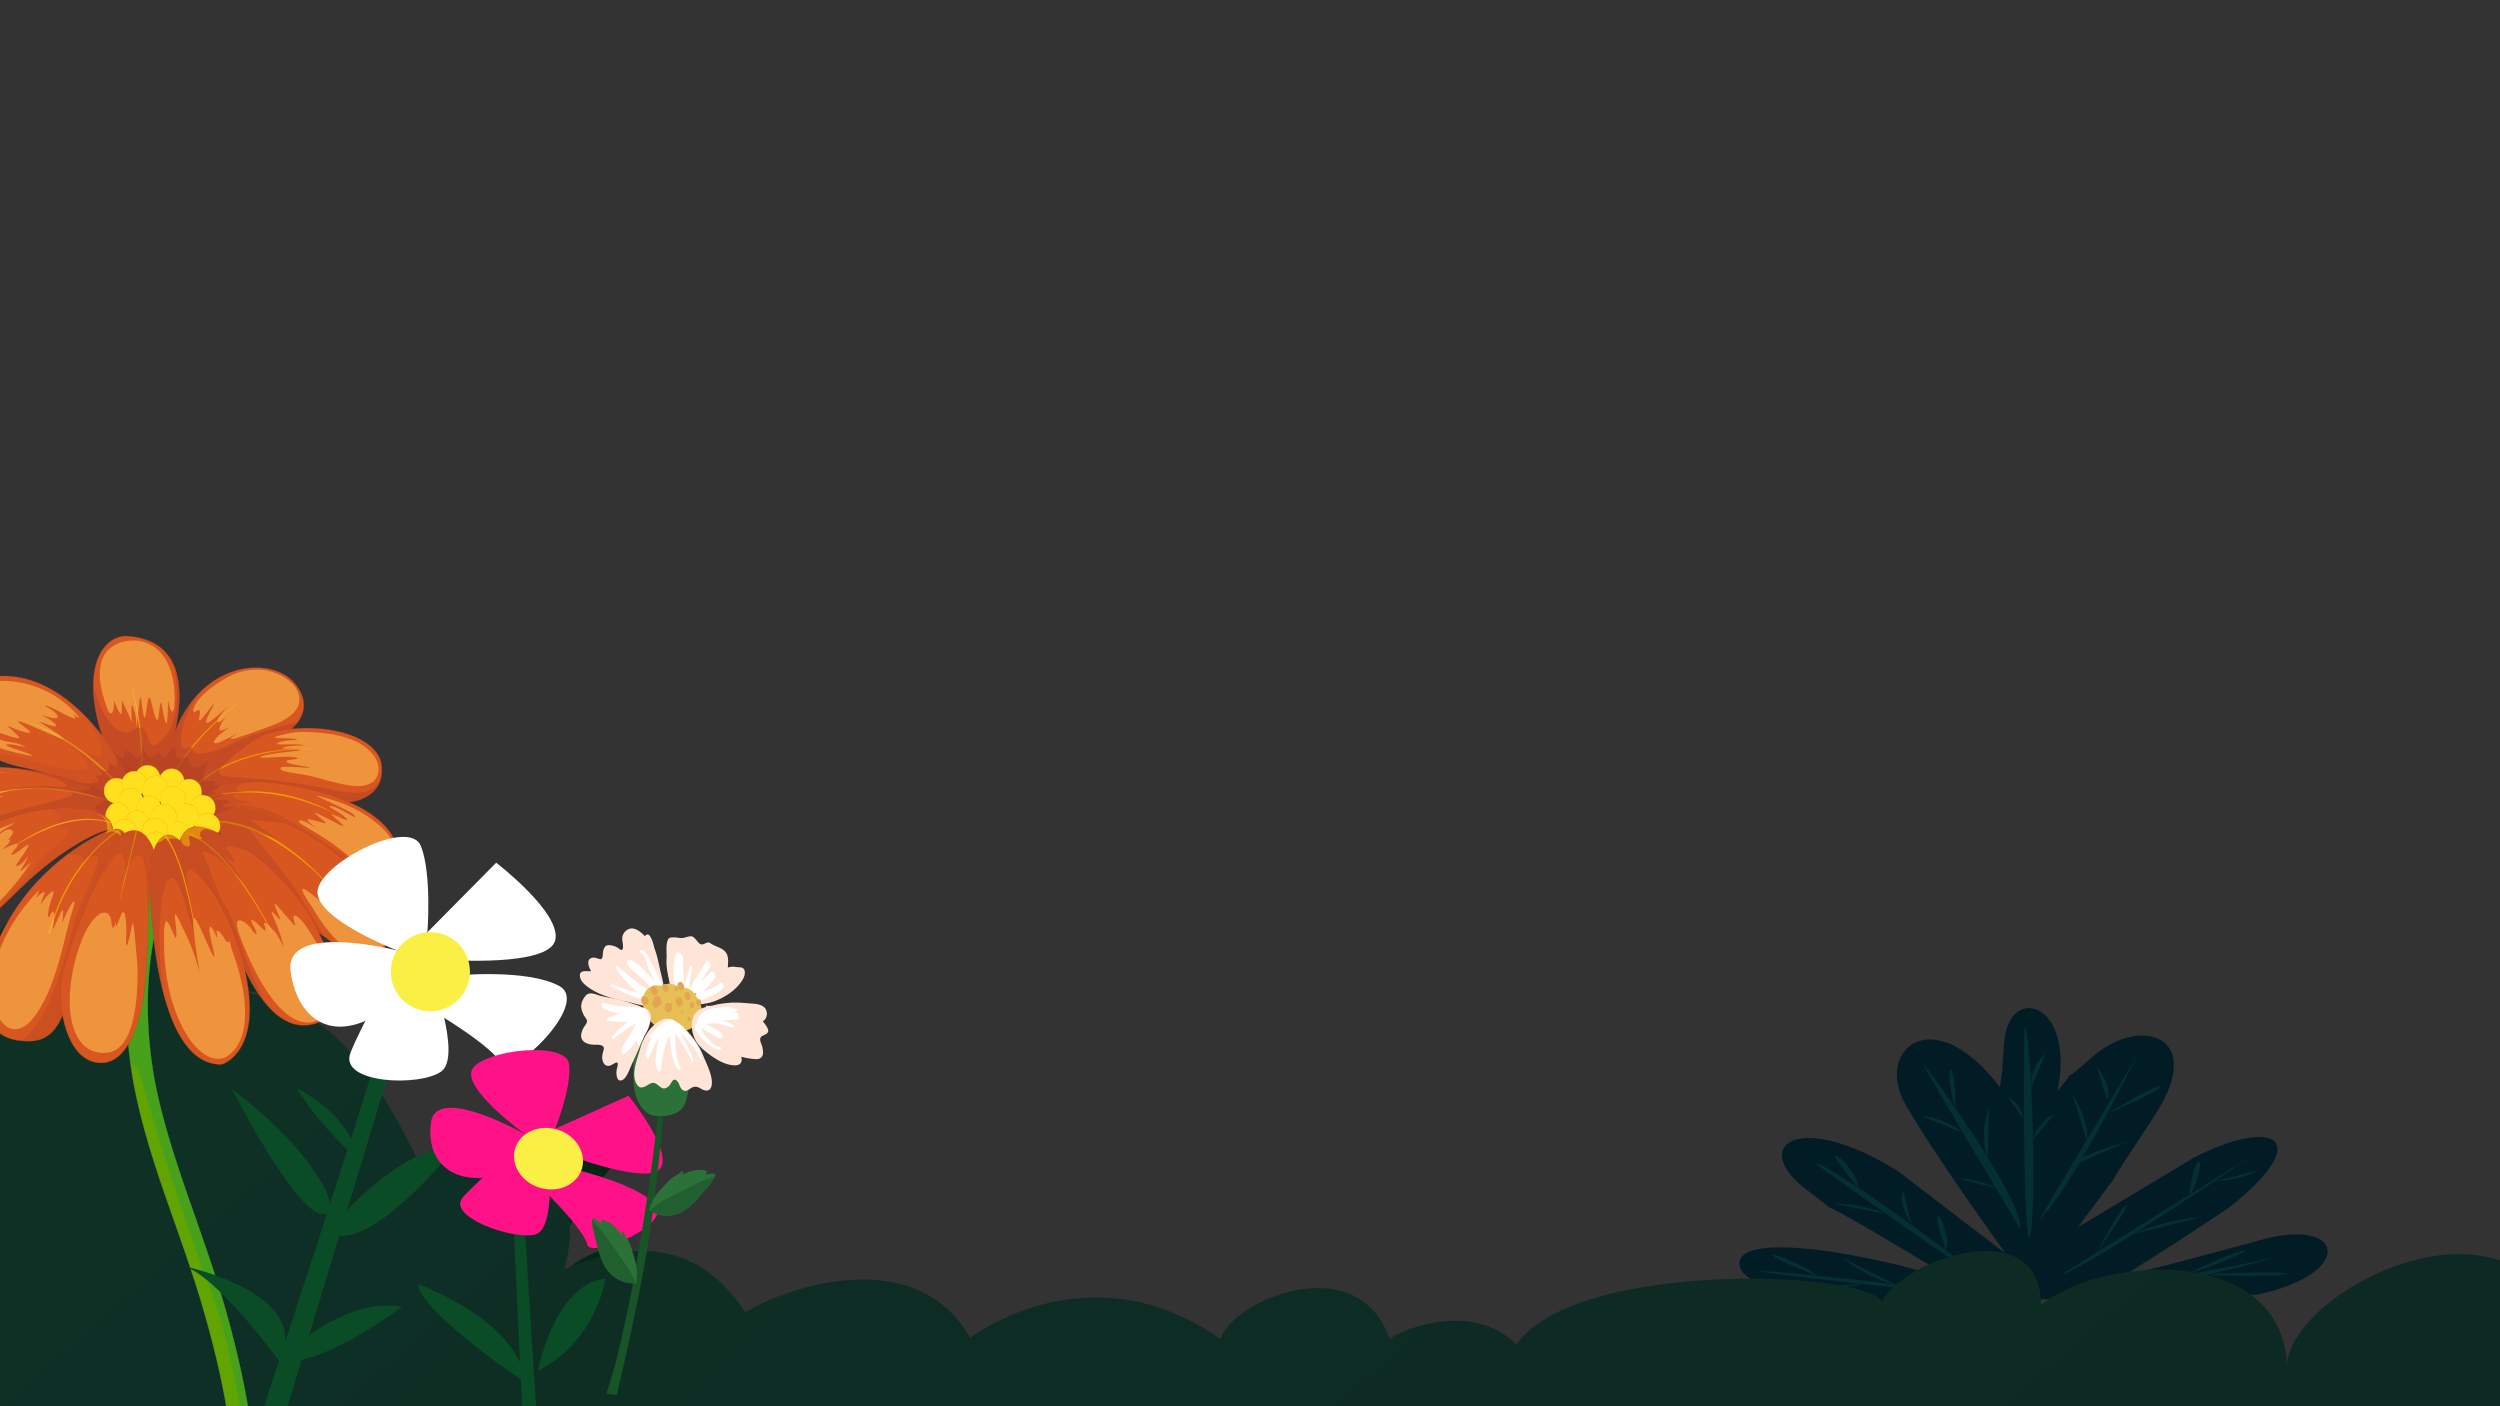 <svg xmlns="http://www.w3.org/2000/svg" xmlns:xlink="http://www.w3.org/1999/xlink" viewBox="0 0 1600 900"><rect x="0" y="0" width="1600" height="900" fill="#333333" stroke="none"/><defs><style>.cls-1{fill:none;}.cls-2{isolation:isolate;}.cls-3{clip-path:url(#clip-path);}.cls-4{fill:#032616;}.cls-5{fill:#011c24;}.cls-6{fill:#042f33;}.cls-7{fill:url(#linear-gradient);}.cls-8{fill:#d85620;stroke:#b03f25;}.cls-18,.cls-22,.cls-8{stroke-width:0.15px;}.cls-9{fill:#ee9b00;}.cls-10{opacity:0.5;}.cls-10,.cls-14,.cls-15,.cls-16,.cls-17,.cls-19,.cls-21,.cls-23,.cls-24,.cls-25,.cls-26,.cls-27{mix-blend-mode:multiply;}.cls-11,.cls-14,.cls-17{fill:#b03f25;}.cls-12{fill:#fcc253;opacity:0.58;mix-blend-mode:overlay;}.cls-13{fill:#ee9b15;}.cls-14,.cls-25{opacity:0.29;}.cls-15{opacity:0.4;}.cls-16{opacity:0.48;}.cls-17{opacity:0.53;}.cls-18{fill:#62a402;stroke:#557a42;}.cls-18,.cls-22{stroke-linecap:round;stroke-linejoin:round;}.cls-19{opacity:0.28;}.cls-20{fill:#009c5d;}.cls-21{opacity:0.66;}.cls-22,.cls-23{fill:#ffe01f;}.cls-22{stroke:#f39600;}.cls-24{opacity:0.67;}.cls-26{opacity:0.37;}.cls-27{fill:#fbcc00;opacity:0.47;}.cls-28{fill:#094c26;}.cls-29{fill:#fff;}.cls-30{fill:#faf045;}.cls-31{fill:#ff1187;}.cls-32{fill:#185426;}.cls-33{fill:#2c7138;}.cls-34{fill:#21602e;}.cls-35{fill:#fee5d8;}.cls-36{fill:#e6c055;}.cls-37{fill:#e3a650;}</style><clipPath id="clip-path"><rect class="cls-1" width="1600" height="900"/></clipPath><linearGradient id="linear-gradient" x1="5082.52" y1="1766.85" x2="6506.09" y2="140" gradientTransform="matrix(-1, 0, 0, 1, 6580, 0)" gradientUnits="userSpaceOnUse"><stop offset="0.14" stop-color="#0c2622"/><stop offset="0.79" stop-color="#0e3025"/></linearGradient></defs><g class="cls-2"><g id="Layer_1" data-name="Layer 1"><g class="cls-3"><path class="cls-4" d="M278.5,855.45s-.72-55.15-68.16-39.14c0,0,30.46-44.48,73.24-8.9,0,0-.72-44.48-46.41-67.61,0,0,41.72-15.12,74.52,67.61,0,0-16.51-84.51-25.93-89.85,0,0,34.32-1.78,38.55,87.18,0,0,5.34-54.27-12.62-87.18,0,0,37.25,7.12,25.24,84.52,0,0,17-71.17,61.95-64.06,0,0-47.8,52.49-48.92,87.18,0,0,26.44-34.69,56.9-24,0,0-55.05,31.13-56.9,61.38l-32.3,22.24Z"/><path class="cls-5" d="M1236.73,833.45s-119.56,1.5-123.36-23.52,99.56-4.32,141.76,11.88c-128.56-77.78-61.2-32.28-98.49-60s-7-52.65,57.76-12.49c53.53,41.07,69.29,53.06,69.29,53.06s-45-62-64.37-95.85,17-67.58,60.59-10.81c3.23-21.71,3.49-23.85,3.49-23.85s-3.75,32.47-.7-5.18,46.09-25.23,34,31.71c20.06-24.4-7,4.23,22.61-22.15s74-14.3,39.32,38.21-23.86,37.49-23.86,37.49l-24.92,33.49L1404,740.94c51.46-26.38,78.29-12.4,22.79,31.81-36.6,24.55-67.93,43.92-67.93,43.92s33.62-8.07,88-23.11,60.53,21.71-2.09,35c-75.47,1.18-208,4.87-208,4.87"/><path class="cls-6" d="M1319.22,815.74l122.85-76.55s-104.3,71.43-122.85,76.55"/><path class="cls-6" d="M1305.32,780.11,1368,675.28s-44.54,89.9-62.65,104.83"/><path class="cls-6" d="M1295.58,657.1s-1.52,120,3,136.07c5.54-7.08,1.84-134.72-3-136.07"/><path class="cls-6" d="M1292.79,786.22s-60.36-100.85-61.89-105,66,88.78,61.89,105"/><path class="cls-6" d="M1334.49,827.14s111.7-18.44,128.43-24.59-46.39,18.71-128.43,24.59"/><path class="cls-6" d="M1161.6,744.54s102.45,73.57,115.54,79.38c0,0-104.75-79.85-115.54-79.38"/><path class="cls-6" d="M1250.36,828.08s-121-12.67-123.69-14.4,110.83,9.75,123.69,14.4"/><path class="cls-6" d="M1325.52,746.31l35.86-15.58s-31.4,8.12-35.86,15.58"/><path class="cls-6" d="M1335.48,729.65s-7.9-25.9-9-28.7,11.6,17.55,9,28.7"/><path class="cls-6" d="M1348.47,712.86s33.67-14.28,34-17.44-29.42,14.8-34,17.44"/><path class="cls-6" d="M1348.66,704.14l-6.73-21.23s10.38,11.65,6.73,21.23"/><path class="cls-6" d="M1342.09,801.49s14-27.21,18.41-30.06-15,25.48-18.41,30.06"/><path class="cls-6" d="M1365.49,789.74,1408.86,779s-23.63,1.33-43.37,10.79"/><path class="cls-6" d="M1401.13,764.7s2-18.3,5.8-21.15-1.9,18.72-5.8,21.15"/><path class="cls-6" d="M1417,756.1l28-7s-9,5.8-28,7"/><path class="cls-6" d="M1398.05,816.14s28.64-14.16,37.3-15.7-19,9.91-37.3,15.7"/><path class="cls-6" d="M1411.75,816s44.49,1.49,50.89-.57-43.88-.89-50.89.57"/><path class="cls-6" d="M1373.69,822.84l43.44,3.37s-28.75-5.32-43.44-3.37"/><path class="cls-6" d="M1301.12,730c0-1.45,13.73-16.81,13.73-16.81s-8.29,2-13.76,15.36"/><path class="cls-6" d="M1294.46,715.58s-10.06-15-10.62-14.41,9.65,3.08,10.62,14.41"/><path class="cls-6" d="M1300,696l9-21.62a27.24,27.24,0,0,0-9,21.62"/><path class="cls-6" d="M1272.34,741.1s.29-31.17.71-32.55-7.22,16.38-.71,32.55"/><path class="cls-6" d="M1251.12,708.72s-4.81-16.86-3.06-22.93,4.29,17.49,3.06,22.93"/><path class="cls-6" d="M1256.3,725l-26.14-10.79A52.32,52.32,0,0,1,1256.3,725"/><path class="cls-6" d="M1277.39,760.44,1252,754s16.13.46,25.42,6.43"/><path class="cls-6" d="M1189.8,760.46s-14.18-16.13-15.17-20.12,13.24,8.67,15.17,20.12"/><path class="cls-6" d="M1207.27,777l-33.35-6.64s17.43-.26,33.35,6.64"/><path class="cls-6" d="M1223.59,784.19c.08,0-8.11-13.24-6.35-19.93s3.6,13.75,6.43,20"/><path class="cls-6" d="M1245.27,800s-5.82-15.78-5.17-21,8.76,15,5.17,21"/><path class="cls-6" d="M1178.62,804.8l34.2,17.2s-14-1.88-34.2-17.2"/><path class="cls-6" d="M1162.66,816.4s-24-9.09-27.69-12.59,23.94,7.68,27.69,12.59"/><path class="cls-6" d="M1192.66,821.88s-32.22,5.26-39.32,5.19,19.17-5.32,39.32-5.19"/><path class="cls-7" d="M1627.72,1030.62q-107.21.44-214.4,1.26c-236.74,1.77-473.46,4.62-710.2,6.75q-175.67,1.57-351.36,2.4-88.53.36-177.06.38c-50,0-99.77-4.05-149.34-9.21-45.67-5.2-91.48-10.84-137.45-14.55,5-30.09,9.89-60.22,13.36-90.43q6.54-57,10.57-114.1C-82.64,736.63-80,660-79,583.41q.33-24.72.45-49.44c14-1.49,27.24-1.48,39.6,4.23,15.44,7.14,31.3,24,32.67,66.89,31.85-50.18,93.83-90.85,113.84-42.76,5.68,13.66,8.32,22.89,9.18,29.12a201.23,201.23,0,0,0,13.77-18.73C186.2,522.27,218,567,190.61,588.3s-56.55,24.49-56.55,24.49l56.55.12c104.65,8.09,12,27.39,12,27.39l-70.46-9.45,6.58.89c63.88,8.56,92,36.15,128.63,110.68,50.91-6.88,113-2.3,93.87,69.94,43-18.34,84.64-19.48,115.81,27.51C500.57,825,585.53,794,620.92,856.27c0,0,76-58.81,160.3.81,6.36-24.08,87.5-59.62,108.19,0,6.36-5.73,52.5-25.23,81.13,3.44,37.11-54.08,222.12-47.64,233.88-27.52,14.31-27.52,101.82-57.33,101.82,2.29,36.59-31,152.73-40.13,157.5,37.84,3.18-43.56,117.68-105.46,165.43-45.9-.05,1.33-.11,2.67-.16,4C1626.54,897.72,1626.66,964.17,1627.72,1030.62Z"/><path class="cls-8" d="M115.14,505.86s48.18-29.59,60.25-33.19,27.75-18,13.16-35.41-58.43-14.77-76.31,30.35S108.87,507.67,115.14,505.86Z"/><path class="cls-9" d="M108.4,502.24a.35.35,0,0,0,.43-.22c12-29.3,45.68-53.26,45.55-53.47S120.1,472.17,108,501.68a.42.42,0,0,0,.25.55Z"/><g class="cls-10"><path class="cls-11" d="M112.24,467.61a73,73,0,0,1,13.22-21.89c-4.42,8-9.71,19.15-9.65,26.74,0,13.27,6.37,1.69,7.37,7.29s17.12.8,27.65-4.76c9.27-4.94,28-9.74,39.82-12.84a30.74,30.74,0,0,1-15.26,10.52c-12.07,3.6-60.25,33.19-60.25,33.19C108.87,507.67,94.41,512.72,112.24,467.61Z"/></g><path class="cls-12" d="M190.64,452.28C187.17,460,175.21,464,168,466.54c-21.74,7.87-23.46,7.93-17.18,3.59s-14.06,8.81-13.84,4.77,15.8-13.18,15.8-13.18-13.55,9.19-12.35,4.46,5.77-9,6.7-9.76-6.64,7.15-7.9,5.6,7.15-10.62,7.15-10.62-13.88,13.76-14.36,10.81,8-15.61,3.65-10.43-9.5,13.41-8.08,7-1.53-3.95-3.09-3-3-8.16,19.75-21.58c8.27-4.92,18.69-7.12,28.08-4.7,7,1.73,16.13,6.66,18.52,13.95A12.12,12.12,0,0,1,190.64,452.28Z"/><path class="cls-8" d="M100.39,503.13S143.77,410,79.94,407c-19.17,1.81-28.48,30.39-11.09,73.11C84.6,508.45,99,513.73,100.39,503.13Z"/><path class="cls-9" d="M88.07,506.74a.62.62,0,0,0,.66-.32c7.48-27.85-4.14-66.54-4.4-66.41s10.58,39.07,3.36,66.12c-.09.23.14.5.38.61Z"/><g class="cls-10"><path class="cls-11" d="M84.87,467.42c14.34-9.14,5.3,21.07,20.37,4.56,10-10.85,8.5-32.11,6.43-45.23,11.16,28.15-11.28,76.38-11.28,76.38-1.36,10.6-15.79,5.32-31.54-23-6.75-16.61-9.47-31.05-9.14-42.62C63.15,456,74.85,473.68,84.87,467.42Z"/></g><path class="cls-12" d="M111.57,451.86s4-35.71-21.71-41.59c-11.24-2-35.46,2.94-22.14,40.54,3.84,12.55,5.58,1.28,5.39-1.58s1.22,3.87,3.17,6.43,1.56,1.66,1.67-3.82-.13-3.73,3.08,2.71,3.2,11,3.15,2.4,0-6.86,1.91-1.51.77,16.52,1.85,5.45,1.84-18.43,2.55-12.61,1.94,16.07,3,7.87,1.66-13,3.2-7.08,3.9,16.61,4.81,9.5,1.22-11.58,2.09-7.15,3.08,18.47,3.65,7.05,0-11.49,1.16-6.74S111.19,456.7,111.57,451.86Z"/><path class="cls-8" d="M83.91,500.58s-38.72-84.66-100.27-65c-26.55,12.12-9.66,48.32,32.5,55.84,35.53,8.47,57.65,20.34,57.65,20.34S86.57,500.08,83.91,500.58Z"/><path class="cls-13" d="M79.48,506.08S54,471.49,9.9,459.49c1.75.8,36.73,9.05,69.24,47.82A2.28,2.28,0,0,0,79.48,506.08Z"/><path class="cls-12" d="M51.11,459.62s-21.92-31-64.69-22.34c-15.34,5.46-22.59,35,26.4,45,14.23,3.32,6.57.28-3.34-3s-4.69-3.72,2.59-2,3.67.47.14-1.1-12-.7-17.58-6.28S4.27,470.85,9,472s4.28.25-1.4-4.83-3.7-2.43,5.11.42,7.89,1.25,1.85-3.2-2.15-3.17,7.34.94,26.05,12,15.78,4.86S20.57,460,29.88,463.5s7-.28-1.11-4.75-5.5-1.82,2.85.37,5.75-2.42-.15-5.75-1.18-2.15,9.34,3.49,9.45,2.37.7-3.36S43.52,456.05,51.11,459.62Z"/><path class="cls-8" d="M128.47,509.3s41.72-9.76,66.8,0,51.24,3.56,49-19.16S193.57,458.64,161.1,473s-43.91,23.25-41.84,30.84S128.47,509.3,128.47,509.3Z"/><path class="cls-9" d="M121,506.75a1.14,1.14,0,0,0,.29,0c31.55-31.42,80-26.92,80.05-27.16s-48.85-5.1-80.58,26.47a.45.45,0,0,0,0,.56.27.27,0,0,0,.19.12Z"/><g class="cls-10"><path class="cls-11" d="M161.1,473a80.93,80.93,0,0,1,9.52-3.42c-13.08,6.6-24.07,15.93-28.74,21.52-8.17,9.56,10.85,3.18,61.36,12.49,21,3.93,32.59,7.59,40.09-3.94-5.06,14.74-27,17.75-48.06,9.62-25.08-9.72-66.8,0-66.8,0s-7.16,2.14-9.21-5.47S128.71,487.38,161.1,473Z"/></g><path class="cls-12" d="M236.88,480.83a33.7,33.7,0,0,0-9.23-6.41A67.77,67.77,0,0,0,204.59,469c-6.12-.5-13.42-1-19.43.26-19.19,4.17-4.09,2.65,3,3.56s-5.79.44-10.1,2.48,8.85.54,14.76,1.29-5.76.14-10.51,1.53,1.36.73,9,1.43-17.49,2.09-23.8,4.45,16.78-.74,21.73.77-6.72.88-5.79,2.67,8.06,2.23,14.17,3.57-18.21-1.49-18.18.51,3.47,2.48,13.86,4.11,19.94,5.69,32.11,7.25c6.87.88,15.39-.53,16.69-8.6C243,489.11,240.51,484.49,236.88,480.83Z"/><path class="cls-8" d="M230.72,569s25.78,0,25.35-17.18-13.14-36.57-60.59-47.3-64.9.36-63.52,7.8,8.22,12.43,12,13.24S225,561.92,230.72,569Z"/><path class="cls-9" d="M218.67,523.12c0-.28-2.27-1.29-4.06-2.24-10.77-5.85-39.28-21.28-82-11.06a.38.38,0,0,0-.28.52.36.36,0,0,0,.46.3C178.54,498.34,218.64,523.35,218.67,523.12Z"/><path class="cls-14" d="M163.84,500.05c-4,.43-8.26,1.23-11.13,2.76-5.21,2.81,1.95,3.64,8.47,4.16-4-.11-8.79.07-10.33,1.35-3.23,2.72-2,2.59,7.73,4.72s-6.42.91-7.67,1.63,15-.69,32.12,9.23,22.12,13.77,34.91,21.75c8.52,5.32,16.36,15.47,25.38,21.23a45.68,45.68,0,0,1-12.6,2.08c-5.75-7-82.94-42.64-86.73-43.44s-10.6-5.73-12-13.24C131,506.81,140.08,499.38,163.84,500.05Z"/><path class="cls-12" d="M248.4,534.05s-12-16-39.25-23.17c-19.38-5.61,13.55,6.33,17.56,10.89s-9.66-5.29-14.75-5.94,6.06,3.95,9.61,7.86-10.67-4.22-9.2-2.3,12.21,10.17,4.64,6.3-20.71-11-13.62-5.49,6.74,5.45-2.1,2.92-2.55,2,1.63,5.06-8.89-6.59-11.42-4.92,12,6.33,31,22.14C248.8,569.12,265,559.72,248.4,534.05Z"/><path class="cls-8" d="M195.65,591.6s16.39,9.89,24,17.75,25.75,11.06,28.52-10.56-28.27-55.32-63.3-71-45.42-8.85-46-4.57-.32,9.4,7.34,16.86S195.65,591.6,195.65,591.6Z"/><path class="cls-9" d="M212.88,569.43c.16-.18-34.16-42.87-73.11-44.13a7.35,7.35,0,0,0-1.17.09c1.26.16,0,.91.16.93C177.33,527.6,212.77,569.49,212.88,569.43Z"/><g class="cls-15"><path class="cls-11" d="M182.9,527a55.32,55.32,0,0,0-8.18-1c-16.29-.58-18.36-4.3-6.86,4.33s14.55,7.6,2,4.26-13.43-7.47-4.28,4.08,13.64,17,20.76,26.49c4.49,6,13.64,22.5,21.56,34.61-6.4-4.55-12.3-8.17-12.3-8.17s-41.78-44.1-49.43-51.55-7.87-12.66-7.34-16.86S149.45,512.35,182.9,527Z"/></g><path class="cls-12" d="M228.36,565.09s20.08,11.17,18.77,32.56-24.83,21.74-46.95-16.48c-21.61-30.86,15.28,5.81,18.56,7.13s-13.82-15.32-7.8-10.78,8,6.74,5.19,2.06-3.65-7.07.13-3.37,8.83,7.4,4.15-.93-.1-5.78,5.55-.48,2.6-2.56-4.45-10.31,6,2.23,10.62,6.81S232.33,567.61,228.36,565.09Z"/><path class="cls-8" d="M76.59,511.75s-52.32-29.13-107.92-18.6C-66,501.2-64.82,515.62-64.11,526.88s12.82,27.93,73,8.92c47.63-12,71.52-13.24,71.52-13.24Z"/><path class="cls-13" d="M81,516.33s-53.58-24.47-95.54-4.24c4.11-1.73,35.66-18.28,96.31,5.18C82.2,517,81,516.33,81,516.33Z"/><g class="cls-16"><path class="cls-11" d="M45.3,507.12C35.6,503.89,6.48,505,6.48,505c25-4.83,45.08,2.33,32.8-4.91-5.58-3.37-19.42-6.4-32.78-8.67,39.36,3.2,70.09,20.33,70.09,20.33l3.79,10.81S56.49,523.8,8.86,535.8c-32,10.06-50.41,10.12-60.77,6.24,14.24-2.57,29.31-10.87,41-16C13.16,515.64,54.94,510.38,45.3,507.12Z"/></g><path class="cls-12" d="M4.11,494.38S-47.16,491-57.11,510.12s2,34.14,36.2,18.13,17.68-14.71,8.83-13S-4,510.54,1,510.06s-9.14-.61-11.84.24,18.44-4.84,20.4-4.59-10.64.38-19.21,2.11-4.47-3.4,2.08-4.86-3-3.6-7.44-2.67S-3.59,493.71,4.11,494.38Z"/><path class="cls-17" d="M132,488s-8.34,6.23-10.43,1-.34-6.07-4-4.4-4.73,1.57-4.92-2.37-1.63-5.36-3.6-2-5.11,6.29-6.58,2.65-3.79,2.73-6.71,1.71-4.39-9.18-4.74-6.43-.75,9.4-5.42,5.35-6.23-3.83-6.25.06-4.06-.52-6.6-2.56,2.42,2.9,2.26,7.81-6.43-3.6-5.47.42-.91,5.45-4.68,3.05,3.06,4.46-1,4.14-2.39.14-.92,2.06-3.84,3.2-9.41,2.87,5,1.53,4.62,2.76-7,2.15-8.65,1.93,8.52,2.19,12.16,4.13,7.21,2.44,1.58,4.49-.46,3.58.83,5.5,31.58,5.58,31.58,5.58l43.93-4.75a16.74,16.74,0,0,1,14.84-3.22c9,2.19-3-1.47-8-1.23s-5.32-2.2-1.87-2.39,2.88-2.23-2.32-2.27-10.05-.24-3.19-1.89,3.51-2.13.28-2.18-3.17-1.88-1.88-2.16,4.81-3.91,1.28-3.26-8.55,3-3.48.63,2.15-3.64-3.07-3S132.86,491.37,132,488Z"/><path class="cls-18" d="M146.29,1050.73a6.86,6.86,0,0,0,7.39-4.74c7.48-23.67,11.26-49.76,11.23-77.54-.07-41.2-7.46-86.29-22.69-137.75-5.16-17.36-11.32-34.73-17.16-51.55-8.71-24.82-17.71-50.52-23.67-76.28-10.52-45.91-8.77-94.42,4.77-129.7a6.82,6.82,0,0,0-12.74-4.9C78.92,606,76.93,657.47,88.1,705.93c6,26.52,15.22,52.58,24.1,77.78,5.83,16.61,11.83,33.85,16.89,50.88,14.84,50.17,22.1,93.94,22.09,133.85.07,26.39-3.53,51.09-10.57,73.48a6.8,6.8,0,0,0,4.45,8.53,7.31,7.31,0,0,0,1.23.28Z"/><g class="cls-19"><path class="cls-20" d="M93.42,568.27a6.82,6.82,0,0,1,12.74,4.9c-13.54,35.28-15.29,83.79-4.77,129.7,6,25.76,15,51.46,23.67,76.28,5.84,16.82,12,34.19,17.16,51.55,15.23,51.46,22.62,96.55,22.69,137.75,0,27.78-3.75,53.87-11.23,77.54a6.86,6.86,0,0,1-7.39,4.74,7.31,7.31,0,0,1-1.23-.28,8,8,0,0,1-1.69-.83c37.59-37.73,6.62-185.87-8.5-223.87C119.26,786.39,97.33,715.2,91,692.58c-2-7.45-4.79-10.72-7.5-11.84C78,640.15,81.45,599.52,93.42,568.27Z"/></g><g class="cls-21"><path class="cls-14" d="M50,492.8c15.45,1.34-1.82-14.92-15.72-23.72,16.39,8.84,32.8,21.36,31.13,10.77-1.24-7.94-8.44-18-14.11-24.74,20.83,19.77,32.6,45.47,32.6,45.47,2.66-.5-10.12,11.21-10.12,11.21s-22.12-11.87-57.65-20.34c-13.46-2.4-24.35-7.75-32.06-14.26,6.12,2.9,13.85,4.71,22.58,6.34C24.89,487,29.2,491,50,492.8Z"/></g><path class="cls-22" d="M82.14,503.34a8,8,0,1,0-5.27,10.32A8.16,8.16,0,0,0,82.14,503.34Z"/><path class="cls-23" d="M71.39,503.29c8.2-5.26,11.88,10.72,9.45-2.59a7.66,7.66,0,0,1,1.3,2.64,8,8,0,1,1-15.31,4.55,3.76,3.76,0,0,0-.22-.95C68.63,509.72,66.9,506.14,71.39,503.29Z"/><path class="cls-22" d="M102.39,498.56a8,8,0,1,0-9.13,7.11A8.16,8.16,0,0,0,102.39,498.56Z"/><path class="cls-23" d="M92.68,494c9.65-1.32,6.22,14.69,9.65,1.65a8.06,8.06,0,1,1-15.7.57,4.21,4.21,0,0,1,.25-1C87.48,498.56,87.43,494.64,92.68,494Z"/><path class="cls-22" d="M93.9,502.34a8,8,0,1,0-9.17,7.12A8.19,8.19,0,0,0,93.9,502.34Z"/><path class="cls-23" d="M84.16,497.74c9.63-1.24,6.19,14.7,9.66,1.67a9.53,9.53,0,0,1,.08,2.93,8.25,8.25,0,0,1-9.17,7.12,8.14,8.14,0,0,1-6.62-9.53,7.46,7.46,0,0,1,.23-.9C79,502.36,78.91,498.38,84.16,497.74Z"/><path class="cls-22" d="M90.86,515.68A8,8,0,1,0,80,519.55,8.16,8.16,0,0,0,90.86,515.68Z"/><path class="cls-23" d="M83,508.25c9.55,1.78,1.39,15.94,8.67,4.58a9.35,9.35,0,0,1-.84,2.85,8,8,0,1,1-14.26-7.22,3.06,3.06,0,0,1,.51-.73C76.68,511.07,77.82,507.3,83,508.25Z"/><path class="cls-22" d="M83.35,522.7c-.42-5.41-4.35-9.52-8.76-9.15s-7.57,5-7.15,10.48,4.34,9.52,8.8,9.17S83.77,528.18,83.35,522.7Z"/><path class="cls-23" d="M72.75,519.9c9.1-3.9,9.68,15.31,9.79-.54a10.49,10.49,0,0,1,.81,3.34c.42,5.48-2.73,10.14-7.11,10.5s-8.32-3.74-8.8-9.17a8.54,8.54,0,0,1,0-1.12C68.89,526.59,67.83,522.06,72.75,519.9Z"/><path class="cls-22" d="M117.16,503.2a8,8,0,1,0-10.92,3.93A8.21,8.21,0,0,0,117.16,503.2Z"/><path class="cls-23" d="M109.35,495.82c9.59,1.78,1.37,15.94,8.61,4.57a8.42,8.42,0,0,1-.8,2.81A8,8,0,1,1,102.91,496a3.16,3.16,0,0,1,.5-.73C102.94,498.63,104.1,494.87,109.35,495.82Z"/><path class="cls-22" d="M106.37,508.72a8,8,0,1,0-14.22-7.17,8,8,0,1,0,14.22,7.17Z"/><path class="cls-23" d="M98.59,501.3c9.54,1.82,1.36,16,8.63,4.56a8.41,8.41,0,0,1-11.72,6.78,8.17,8.17,0,0,1-3.35-11.09,3.28,3.28,0,0,1,.46-.78C92.18,504.13,93.38,500.32,98.59,501.3Z"/><path class="cls-22" d="M102.62,520.62a8,8,0,1,0-10.92,3.91A8.26,8.26,0,0,0,102.62,520.62Z"/><path class="cls-23" d="M94.83,513.19c9.5,1.84,1.31,15.93,8.59,4.61a10,10,0,0,1-.8,2.82,8,8,0,1,1-14.33-7.19,7.6,7.6,0,0,1,.54-.81C88.36,516,89.55,512.2,94.83,513.19Z"/><path class="cls-22" d="M95.81,527.33c-.25-4.91-4-8.7-8.43-8.51s-7.9,4.36-7.63,9.24,4,8.61,8.4,8.44S96,532.18,95.81,527.33Z"/><path class="cls-23" d="M85.27,524.52c9.26-3.26,9.08,13.89,9.86-.27a10.71,10.71,0,0,1,.68,3.08c.2,4.85-3.24,8.94-7.66,9.17s-8.2-3.58-8.4-8.44c0-.36,0-.68,0-1C81.05,530.38,80.2,526.26,85.27,524.52Z"/><path class="cls-22" d="M87.79,532.73c-.21-4.86-4-8.66-8.45-8.45s-7.88,4.32-7.64,9.19,3.94,8.63,8.43,8.45S88,537.6,87.79,532.73Z"/><path class="cls-23" d="M77.24,529.93c9.27-3.24,9.05,13.93,9.9-.2a9.6,9.6,0,0,1,.65,3c.22,4.87-3.24,9-7.66,9.19s-8.2-3.57-8.43-8.45c0-.35,0-.63,0-1C73,535.86,72.18,531.72,77.24,529.93Z"/><path class="cls-22" d="M128.36,509.83a8,8,0,1,0-10.91,3.91A8.16,8.16,0,0,0,128.36,509.83Z"/><path class="cls-23" d="M120.61,502.41c9.53,1.78,1.32,15.91,8.57,4.59a7.79,7.79,0,0,1-.82,2.83,8,8,0,1,1-14.24-7.18,4.67,4.67,0,0,1,.5-.81C114.19,505.22,115.35,501.42,120.61,502.41Z"/><path class="cls-22" d="M137.12,520.15A8,8,0,1,0,126.2,524,8.22,8.22,0,0,0,137.12,520.15Z"/><path class="cls-23" d="M129.29,512.7c9.59,1.83,1.35,15.94,8.68,4.58a10.08,10.08,0,0,1-.85,2.87A8,8,0,1,1,122.83,513c.18-.3.37-.55.52-.81C122.92,515.56,124.11,511.76,129.29,512.7Z"/><path class="cls-22" d="M140.19,531.72a8,8,0,1,0-10.92,3.93A8.22,8.22,0,0,0,140.19,531.72Z"/><path class="cls-23" d="M132.41,524.35c9.53,1.78,1.35,15.92,8.66,4.55a8.33,8.33,0,0,1-.88,2.82A8,8,0,1,1,126,524.57c.17-.26.32-.52.47-.78C126,527.13,127.21,523.37,132.41,524.35Z"/><path class="cls-22" d="M126.63,525.69a8,8,0,1,0-10.92,3.93A8.17,8.17,0,0,0,126.63,525.69Z"/><path class="cls-23" d="M118.84,518.29c9.51,1.77,1.33,15.91,8.63,4.59a9.27,9.27,0,0,1-.84,2.81,8.17,8.17,0,0,1-10.92,3.93,8.26,8.26,0,0,1-3.34-11.13,8.49,8.49,0,0,1,.51-.77C112.45,521.08,113.6,517.29,118.84,518.29Z"/><path class="cls-22" d="M118,514.53a8,8,0,1,0-10.9,3.93A8.16,8.16,0,0,0,118,514.53Z"/><path class="cls-23" d="M110.18,507.08c9.6,1.85,1.36,16,8.66,4.64a9.15,9.15,0,0,1-.84,2.81,8,8,0,1,1-14.25-7.14,5,5,0,0,1,.49-.83C103.8,510,105,506.13,110.18,507.08Z"/><path class="cls-22" d="M121.13,537a8,8,0,1,0-10.89,4A8.2,8.2,0,0,0,121.13,537Z"/><path class="cls-23" d="M113.33,529.67c9.55,1.78,1.34,15.88,8.67,4.6a8.7,8.7,0,0,1-.87,2.77,8,8,0,1,1-14.23-7.17c.15-.27.32-.48.45-.77C106.93,532.42,108.13,528.65,113.33,529.67Z"/><path class="cls-22" d="M112.22,525.84a8,8,0,1,0-10.86,3.95A8.19,8.19,0,0,0,112.22,525.84Z"/><path class="cls-23" d="M104.44,518.5c9.54,1.74,1.36,15.89,8.62,4.53a8.11,8.11,0,0,1-.84,2.81A8,8,0,1,1,98,518.71a7.67,7.67,0,0,1,.46-.78C98,521.27,99.23,517.45,104.44,518.5Z"/><path class="cls-22" d="M106.57,535.81a8.09,8.09,0,0,0-3.33-11,8.4,8.4,0,1,0,3.33,11Z"/><path class="cls-23" d="M98.8,528.47c9.55,1.78,1.33,15.89,8.63,4.54a7.41,7.41,0,0,1-.86,2.8,8,8,0,1,1-14.25-7.13c.14-.27.34-.48.51-.84C92.4,531.24,93.56,527.42,98.8,528.47Z"/><path class="cls-22" d="M106.77,544.22a8.17,8.17,0,0,0-3.3-11.08,8.43,8.43,0,0,0-7.56,15.05A8.16,8.16,0,0,0,106.77,544.22Z"/><path class="cls-23" d="M99,536.85c9.57,1.79,1.33,15.92,8.65,4.61a7.49,7.49,0,0,1-.88,2.76,8.16,8.16,0,0,1-10.86,4,8.29,8.29,0,0,1-3.4-11.13c.17-.26.36-.51.52-.79C92.59,539.68,93.8,535.85,99,536.85Z"/><path class="cls-8" d="M72.07,533.16s2.82-11.73-16.13-15-46.13.15-73.59,16S-61.29,579-42.25,591.73s29.45,2.06,56-23.87,52.65-37.63,55.92-36.34Z"/><g class="cls-24"><path class="cls-14" d="M21.87,555.28c10.38-13.59,26.94-21.83,20.22-25.3-3.22-1.63-10,.08-15.1,1.85,8.4-3.61,15.64-7.29,8.08-12.19a13.46,13.46,0,0,0-4.84-1.94,89.66,89.66,0,0,1,25.71.41c19,3.32,16.13,15,16.13,15l-2.36-1.64c-3.27-1.29-29.32,10.47-55.92,36.34C-2,583.31-12.15,593.35-21.78,596.27-6.18,588.05,14.35,565.22,21.87,555.28Z"/></g><path class="cls-12" d="M20.05,551.58s-31.84,51.12-59.49,40.35c-12.64-6.77-15.48-43,49.2-65.51C11,526-2,533-2.56,535.17s6.24-6.32,10-3.89S.81,540.53.81,540.53s7.05-6,5.45-2.17-8.95,6.89-1.67,3.78,9.06-3.43,4.67,1.75-1.1,3.87,6.23-1.79-2,6.67-4.46,10.36,2.39,1.46,5.53-2.78-.33,2.25-2.84,6.28S17.48,553.85,20.05,551.58Z"/><path class="cls-13" d="M70.71,526.38c-1.69-.21-30.16-13.8-76.28,26.67,2.46-3.44,44.7-37.22,76.76-26A.86.86,0,0,1,70.71,526.38Z"/><path class="cls-8" d="M204.7,598.39s25.17,48.93-3.44,56.87-45.38-36-52-51-29.65-58.12-33.59-60.78c-2.93-1.93.86-9.1,2.21-10.61,7-7.8,18.07-1.61,25.73,2.34a132.75,132.75,0,0,1,29.88,21.23,170.08,170.08,0,0,1,14.81,15.67A105.45,105.45,0,0,1,204.7,598.39Z"/><path class="cls-9" d="M174.42,597.47c.22-.14-25.65-54.12-54.31-64.63a.41.41,0,0,0-.57.24.39.39,0,0,0,.27.52c28.3,10.43,54.25,63.9,54.25,63.9A3.18,3.18,0,0,0,174.42,597.47Z"/><g class="cls-15"><path class="cls-11" d="M117.83,532.82c4.62-5.15,11-4.2,17-1.83,3.14,1.24,6.14,2.84,8.77,4.17a118.81,118.81,0,0,1,17.27,10.78,49.7,49.7,0,0,0-10.27-3.81c-8.14-1.57-6.3-.21-2.43,5.47s1.42,4.49-2.83,1.67,4.29,4.84,8.69,12.85-9.46-11.23-18.42-15.25-5.84-1.63-2.52,6.58,7.71,22.24,12.65,28.64c3.29,4.23,11.25,37.6,25.47,61.45-10.92-12.41-18.14-30.64-22-39.33-6.68-15.08-29.65-58.12-33.59-60.78C112.69,541.5,116.48,534.33,117.83,532.82Z"/></g><path class="cls-12" d="M199.12,597.84s19.14,28,12.63,45S179.93,666.9,154.2,601c-8.06-20,5-9.7,6.85-6.29s5.32,5.51,1.16-2.16,1.74-2.39,5.28,1.27,2.46.88,1.69-1.8,1.1-1.91,6.12,3.64,8.17,16.85,5,5.51-9.36-21-4.79-16.37,4.75,5.47,2.13-.89-3.54-8.19,3.69.19,8.74,10.6,6.86,5.15S191.11,584.2,199.12,597.84Z"/><path class="cls-8" d="M81.13,536.9s-1-9.19-11.42-5.38S19.24,555.67-1.42,602.59s-1,61.49,12.55,63.23,29.49,2.06,35.14-42S80.6,541.1,81.13,536.9Z"/><path class="cls-9" d="M31.32,598a.39.39,0,0,0,.47-.3c13.38-49.21,45.1-66.13,45.4-66.3s.29-.4.19-.53a.43.43,0,0,0-.61-.24c-.3.16-32.32,17.25-45.82,66.85a.46.46,0,0,0,.33.52Z"/><g class="cls-25"><path class="cls-11" d="M49.48,584.09c5.67-14.76,18-37.32,11-36.5-3.42.36-5.29,2.31-7.32,4.79.81-1-.32-3.74-1.07-4.43-1.43-1.34-8.37-1.63-9.9-.31a94,94,0,0,1,27.49-16.12c10.43-3.81,11.42,5.38,11.42,5.38-.53,4.2-29.2,42.75-34.86,86.89-5.38,42-20.1,43.67-33.19,42.24C34.59,653.42,45.25,595.3,49.48,584.09Z"/></g><path class="cls-12" d="M25.54,569.25S2.42,590.41-3.66,620.1s10.23,50.16,25,31.36S40.71,601,46.09,583.65s-5,2.82-6,6.7,1.65-10.69-.49-7.53-6.71,16.38-5.51,9.63.64-12-1.74-7.11-2.27-2,1.21-11.34-6.93,2.57-7.7,5.9a32.78,32.78,0,0,1,2.48-7.68c2-3.8-6.3,2-6.7,5.15S23.77,571.91,25.54,569.25Z"/><path class="cls-8" d="M100.44,551s-3.38-17.72-13-19.35-17.19,9.85-25.48,30.77-20.79,51.18-22.8,66.9,3.27,48.26,23.22,50.81,28.11-27.85,30.45-49.53S94.61,576.1,96,568.5,100.78,554.86,100.44,551Z"/><path class="cls-9" d="M76.69,575.92c.24,0,11-43.88,11.11-44.15a.45.45,0,0,0-.31-.56.45.45,0,0,0-.51.25c-.06.31-10.52,44.43-10.29,44.46Z"/><g class="cls-25"><path class="cls-11" d="M87.4,531.64c9.66,1.63,13,19.35,13,19.35.34,3.87-3,10-4.4,17.51-.5,2.67-.72,8.41-1,15.64-.44-7-.95-15.44-1.65-24.28-1.75-22.35-10.87-9.69-12.23-1.28s.46-1.4-2.13-10.33c-2.3-7.92-13.08,9.74-23,28.92,2-5.23,4-10.18,5.86-14.76C70.21,541.49,77.69,530,87.4,531.64Z"/></g><path class="cls-12" d="M87.94,618s2.76,52.68-18.63,55.64S39.6,650.31,47.57,616.89s22.24-38.84,23.63-27.4,3.34-3.63,3,1.22.68,1.21,3.2-5,3.9,3.34,3.31,14.48,2.26.59,3.52-7.27S86.64,603.52,87.94,618Z"/><path class="cls-8" d="M116.11,539.23c-3.87-4.33-8.64-7.18-13.42-2.42-6.76,6.7-7,23-6.65,31.69.54,16,4,113.43,45.85,112.76,0,0,23.26-6.48,16.78-50-4.76-32-19-57.09-36.37-83.49A65.24,65.24,0,0,0,116.11,539.23Z"/><g class="cls-26"><path class="cls-11" d="M102.69,536.81c4.78-4.76,9.55-1.91,13.42,2.42a65.24,65.24,0,0,1,6.19,8.57c6.39,9.64,12.29,19.14,17.52,28.81-5.39-7.78-12.19-16.83-16.91-19.75-8.76-5.41,2,28.69,3,43.49s-7.64-34.14-15.28-38.17c-7.09-3.69-12.21,37-5.27,76.42-7.89-28.09-9-61.32-9.35-70.1S95.93,543.51,102.69,536.81Z"/></g><path class="cls-12" d="M148,606.77s22.32,54.59-3.82,69.93c-17.27,7-39.24-27.45-39.15-73.14-.39-21.56,2.61-13.73,6.15-5.54s.5-10.55.75-12.51,2.24,2.6,6.55,11.47a135.72,135.72,0,0,1,9,24.44c.93,4.11-4.59-27.09-3.83-33s9.5,17.86,12.57,22.86-2-10.89-2.2-16.1,3.06.67,4.17,3.42,1,1.28.47-1.67,2.16-1.16,5.24,4.14S146.33,597.62,148,606.77Z"/><path class="cls-9" d="M127.37,613h.12c.2,0-6.41-60.25-21.63-78.48a.43.43,0,0,0-.59-.08.37.37,0,0,0-.08.59c15.08,18.1,22,77.93,22.18,78Z"/><path class="cls-27" d="M135.44,532.19c.87,1.13-3.22-3.87-6.55-.29s3.27,5.59-1,5.05-7.82-4.24-6.77.09.3,5.72-2.95,4.15-3.65-7.35,3.12-10.82S133.21,529.33,135.44,532.19Z"/><path class="cls-27" d="M114.1,537.21s-5.53-1.58-6.37.63-.24-2.91-3.1-.4-4.65,1.14-5,3.27S104,528.71,114.1,537.21Z"/><path class="cls-27" d="M68.47,530.49s1-7.64-6-9.4c.31-.24,8.38,1.66,9.19,9.24,1.06.42,6.18.8,5.75,4.17-1,.76-3.51-3.88-7.83-1.84S70.39,530.73,68.47,530.49Z"/><path class="cls-28" d="M264.91,633.53,168.3,951.92l-18,5.08S253.1,646.29,253.05,633.58,264.91,633.53,264.91,633.53Z"/><path class="cls-28" d="M209.75,788.18s44.49-55.33,81.62-53.93C291.37,734.25,234.7,805.65,209.75,788.18Z"/><path class="cls-28" d="M148.65,697.2s37.2,73.41,55.67,79.32S206,740.38,148.65,697.2Z"/><path class="cls-28" d="M178.69,871.15s35.09-37.77,72.46-35.49a52.8,52.8,0,0,1,6.08.74S205.2,875.76,178.69,871.15Z"/><path class="cls-28" d="M229.89,742.86s-26-22.59-39.69-46.11C190.2,696.75,223,711.32,229.89,742.86Z"/><path class="cls-28" d="M178.69,871.15s-41.4-57.1-62.63-61.23C116.06,809.92,201.6,827.26,178.69,871.15Z"/><path class="cls-29" d="M273.55,596.63l44-44.5s41.78,32,37.84,49.48-69.52,12.66-69.52,12.66Z"/><path class="cls-29" d="M254.1,608.27s-55.25-21.33-50.65-39.45,59-45.36,66-27.23,4.09,55,4.09,55Z"/><path class="cls-29" d="M254.1,608.27S181.76,589.76,186,621.69s30,52,70.33,16.82"/><path class="cls-29" d="M290.86,624.36s46.64-4.61,67.17,6.74S325.87,692,320.77,680.85s-43.47-33.7-43.47-33.7Z"/><path class="cls-29" d="M275.43,621.89s20.28,53.46,7.23,63.64-66.47,8.23-58.27-12,25.77-49.76,25.77-49.76Z"/><circle class="cls-30" cx="275.43" cy="621.89" r="25.33"/><path class="cls-28" d="M326,727.44l12,254L349,988s-17.27-249.17-15.19-258.71S326,727.44,326,727.44Z"/><path class="cls-28" d="M344.27,877.26s9.83-51.94,40.19-58.39a29.84,29.84,0,0,1,4.8-.62l-1.66.08S381.19,859,344.27,877.26Z"/><path class="cls-28" d="M337.3,885.48s-66-43.46-70.09-63.67C267.21,821.81,330,843.17,337.3,885.48Z"/><path class="cls-31" d="M355.18,722.48l47.08-21.2s27.9,34.34,20.63,46.12-61.37-8.79-61.37-8.79Z"/><path class="cls-31" d="M336.18,726s-41.65-30-33.68-42.1,59.93-17.92,61.71-2.81-9,41.43-9,41.43Z"/><path class="cls-31" d="M336.18,726s-56.68-32.37-60.32-7.85,13.51,45.91,55.36,30.62"/><path class="cls-31" d="M363.46,747.32s40.3,8.74,55,22.4S377.6,806,375.83,796.51s-28.93-36-28.93-36Z"/><path class="cls-31" d="M351,741.49S356,786,342.71,790s-57.8-11.24-46.31-23.94,33-29.8,33-29.8Z"/><ellipse class="cls-30" cx="351.04" cy="741.49" rx="19.44" ry="22.31" transform="translate(-461.03 858.05) rotate(-72.83)"/><path class="cls-32" d="M400.62,867.09c-1.9,8.22-3.73,17-5.83,25.64l-6.74-.78c2.16-7,4.51-13.91,6.19-20.65q7.54-30.16,12.81-60.9c6.5-37.52,12.27-75.22,15.68-113.18.22-2.66,3.3-.85,3.11,1.26-3.28,38.14-6.94,76.23-13.89,113.88Q406.85,839.84,400.62,867.09Z"/><path class="cls-33" d="M379,781c.08,5.28,1.79,10.31,3,15.28a54.66,54.66,0,0,0,5.18,14.25c4,7,11.69,11.29,19.18,10.77a.93.93,0,0,0,.91-.92c0-.62,0-1.25.05-1.87a.22.22,0,0,0,.13-.14l.32-.23c.42-.17.16-1-.25-.86a.44.44,0,0,1-.22,0,6.06,6.06,0,0,0,0-.74,3.75,3.75,0,0,0,.43-1.76,38.06,38.06,0,0,0-1.41-8.48c-.88-3.17-1.75-6.38-2.88-9.41s-3-5.08-4.2-7.91c-.22-.49-1.06-1-1.16-.1a11.93,11.93,0,0,0,0,1.89c-2.82-4.8-7.92-9.15-12.46-10-.78-.15-1.06,1-.84,1.59.07.24.15.51.22.77-1.65-.88-3.05-2.85-4.79-3.33C379.48,779.52,379.05,780.09,379,781Z"/><path class="cls-34" d="M385.73,788.42c2.95,4,5.65,8.22,8.6,12.2,4.79,6.41,9.28,13,12.46,20.54a1.52,1.52,0,0,1-.36.1c-7.49.52-15.14-3.82-19.18-10.77a54.66,54.66,0,0,1-5.18-14.25c-1.24-5-2.95-10-3-15.28a1.54,1.54,0,0,1,.15-.7C380.5,783.18,384.6,786.87,385.73,788.42Z"/><path class="cls-33" d="M457.08,751.18c-1.79-.45-3.86.56-5.7.54a7.53,7.53,0,0,1,.56-.57c.44-.45.67-1.6-.06-1.82-4.44-1.5-10.81-.18-15.38,2.72.28-.56.56-1.11.79-1.69.3-.87-.67-.84-1.05-.52-2.24,1.93-4.94,2.85-7.14,4.92s-4.47,4.58-6.6,6.9a38.6,38.6,0,0,0-4.91,6.8,3.88,3.88,0,0,0-.38,1.79,4.79,4.79,0,0,1-.34.68,1.67,1.67,0,0,1-.15-.14c-.32-.27-.91.28-.6.66a2.11,2.11,0,0,1,.18.33.22.22,0,0,0,.09.2l-.79,1.69a1,1,0,0,0,.44,1.27,20.16,20.16,0,0,0,21.62,0c4-2.57,7.5-6.24,10.7-10s6.93-7.42,9.28-12C458,752.09,457.86,751.37,457.08,751.18Z"/><path class="cls-34" d="M448.48,756.14c-4.35,2.1-8.52,4.49-12.86,6.52-7,3.31-13.81,6.89-19.88,12a1.48,1.48,0,0,0,.3.25,20.16,20.16,0,0,0,21.62,0c4-2.57,7.5-6.24,10.7-10s6.93-7.42,9.28-12a2.1,2.1,0,0,0,.18-.67C455.38,754.12,450.15,755.33,448.48,756.14Z"/><path class="cls-35" d="M426.6,613.18c-.45,5.92,1,10.83,2.07,16.64.91,4.83,2.87,11.1,6.79,13a.79.79,0,0,0,.48.75c3.21,1.35,6,.33,9.29-.31,4-.76,8.2-1,12-2.44,6.84-2.61,14.07-7.13,18.22-14.09,1.66-2.74,2.18-7.53-1.74-7.63-3.37-.09-4.75-1-7.91.17.09-2.84.78-6.49-1-9.29-2.26-3.65-7-3.92-10.32-6.46-1.81-1.39-4.29,1.74-6.26.71s-3.69-5.14-6-5c-2.7.07-4.74,1.61-7.64,1-1-.2-5.28-.66-6.27.16C425.68,602.68,426.86,609.78,426.6,613.18Z"/><path class="cls-35" d="M371.14,623.77c-.26,3,1.87,5.28,3.79,6.88,7.91,6.51,18.51,8.79,27.94,10.83,5.82,1.23,22,7.45,22.23-5.16.1-5.2-1.32-10-2.44-14.89s-2.05-10.06-3.86-14.68c-1.15-5-3.33-11.29-6.06-7.59-2.88-3-7.17-6.53-11-4.22a6.73,6.73,0,0,0-3.45,7c.09.65,1.66,7.91-1.71,5.56a10.34,10.34,0,0,0-3-1.82c-1.72-.51-5.2-1.77-6.52.49a7.1,7.1,0,0,0-1.15,3.28c-.11,1,0,4.84-1.85,4.41-.89-.22-1.77-.49-2.67-.78-1.85-.54-4.55-.1-4.84,2.57-.24,2,.8,4.06,1.74,5.92C375.94,621.74,371.44,620.7,371.14,623.77Z"/><path class="cls-29" d="M432.43,611c.87-3.22,4.53-.36,4.64,1.89.21,4.78.13,9.72.59,14.45.06.59.08,1.93.2,3.43,1.11-4.08,2.68-8.09,3.78-12,.34-1.11,1.61.09,1.36,1a50,50,0,0,0-1.68,13.6c3-6.25,7-12,10.58-17.84,1.21-2,3.64,1.25,2.58,3.09-2,3.34-3.94,6.67-5.84,10a67.13,67.13,0,0,0,5.75-6.23c1.74-2.19,4.57,1.63,3.09,3.65a91.33,91.33,0,0,1-7.65,8.7c.11-.05.23-.07.34-.13a37.18,37.18,0,0,0,10.36-5.24c1.68-1.24,3.59,2.34,1.94,3.66a40.14,40.14,0,0,1-8.93,5.23c-2.85,1.24-6.62,3.11-9.81,3-.33.33-.65.68-1,1a1.69,1.69,0,0,1-2.05-.16c-.05,0-.05,0-.05,0a2.09,2.09,0,0,1-2.06.43,4.76,4.76,0,0,1-.65-.29,1.49,1.49,0,0,1-2-.66C430.84,633.28,429.79,620.89,432.43,611Z"/><path class="cls-29" d="M391.61,629.92a122.39,122.39,0,0,0,16.63,5.43A76,76,0,0,1,394.34,620c-.77-1.14.06-2.78,1.21-1.67,4.12,4.13,8.79,7.56,13.26,11.19a43.28,43.28,0,0,0,8.74,5,45.83,45.83,0,0,0-4.21-5.87c-3.64-4.14-8.85-6.77-11.78-11.59-.54-.91-.32-3.11,1-2.82,4.51.83,8.31,5.54,11.7,8.76a38.61,38.61,0,0,1,4.16,4.91,52.67,52.67,0,0,0-3.27-8.08c-1.21-2.37-2.27-9.21-4.89-9.92-.55-.18-1-1.71-.16-1.79,3.19-.35,5.64,6.11,6.94,8.51,3.89,7.07,7.36,13.6,8.55,22.12a2.21,2.21,0,0,1-2.34,2.79,1.36,1.36,0,0,1-1.63.73c-.34-.06-.66-.14-1-.23a1,1,0,0,1-.9.11,123.15,123.15,0,0,1-28.34-10.73C390.79,631.11,390.7,629.5,391.61,629.92Z"/><path class="cls-33" d="M406.14,662.92a14,14,0,0,0,.58,3c-.38-.22-.81-.13-.93.57-.05.33-.07.64-.12,1a1.94,1.94,0,0,0-.16.53c-.09.74-.12,1.51-.15,2.22-.39,5.16-.07,10.41,0,15.47.08,5.3-.05,10.78,1.58,15.64,2.33,6.84,6.73,12.57,13.15,12.88,6.24.3,16.47-.25,19.06-10,2.77-10.29,2.85-21,5.89-31.23.23-.32.46-.63.67-.94.18.15.43.18.58-.17s.38-.91.56-1.34c.26-.65-.44-1.93-1-1.34a2.51,2.51,0,0,1-.23.21.26.26,0,0,0-.23.14,2.39,2.39,0,0,1-.12.22,30.65,30.65,0,0,0-5.48,7.34c-.2-2.25-.43-4.55-.72-6.78-.15-1.12-1.07-2.18-2-1.19-1.43,1.62-2.14,4.17-2.72,6.36-.43,1.6-.34,4.32-1.24,2.31a38.44,38.44,0,0,1-1.6-4.11c-1.42-4.34-3.18-8.58-6.11-11.5-.61-.62-1.5,0-1.65.91-.45,3.2.12,6.06.38,9.13a38.33,38.33,0,0,1-.42,7.2,72.45,72.45,0,0,1-6-12.77c-.5-1.57-2.34-1.9-2.36.27a41.36,41.36,0,0,0,.84,8c-2.79-4.16-5-9.23-8-13.09C407.41,660.79,406,661.31,406.14,662.92Z"/><path class="cls-36" d="M416.35,653.69a20.21,20.21,0,0,0,15.36,6.39c4.36-.1,9-.06,12.47-3.32a13.75,13.75,0,0,0,1.71-1c3.63-2.66,4.27-7.46,2.74-11.89a27.46,27.46,0,0,0-4.55-8.37c-2.37-2.79-5-3.28-8.26-3.82s-5.94-2.94-9.4-1.83a11.65,11.65,0,0,1-4.84.92,8.83,8.83,0,0,0-3.32-.07C408.51,633.93,410.27,647.47,416.35,653.69Z"/><path class="cls-35" d="M442.78,655.63c-.17,7.43,3.17,12.83,8.28,16.93,5.33,4.32,12.07,9,18.93,9.26,4,.15,5.28-2.19,4.42-5.52a45.11,45.11,0,0,0,6.3,1.28c1.48.14,3.82.56,5.29-.05,2.81-1.23,2.52-4.14,2-7-.4-2.2-3-5.9-.26-7.45,1.2-.7,2.67-1,3.56-2.17,1.4-1.84-1.57-5.35-3.07-7.24a5.9,5.9,0,0,0,2.18-7c-1.13-3.34-5.44-4.13-8.19-4.32-5.3-.33-10.54-1.05-15.89-.5a61.23,61.23,0,0,0-7.22.94c-2.31.53-4.7,1.37-7,.82-.44-.13-.36.5-.15.84C447.07,645.62,442.91,648.84,442.78,655.63Z"/><path class="cls-35" d="M408.31,694.9c2.46,2.87,6.11-.85,8.57-1.7,3.75-1.19,5.65,4.34,8.87,3.27a5.49,5.49,0,0,0,3.08-2.31c.5-.71.94-1.51,1.43-2.24,1.51-2.12,3.45-.14,4.17,1.6.92,2.27,2.17,5.32,4.92,4.52,1.6-.43,2.87-2,4.45-2.35,3.21-.77,4.43,1.44,7.15,2.09,1.84.4,3.38.11,4.19-2,2-5.34-2.87-14.8-4.68-19.16a48,48,0,0,0-7-12.45,55.45,55.45,0,0,0-4.56-5.33c-4.18-4.58-9.92-8.49-15.12-6.16-7.21,3.24-11.86,10.51-14.11,18.69C407.77,678.25,403.09,688.83,408.31,694.9Z"/><path class="cls-35" d="M372.5,647a15.78,15.78,0,0,0,2.47,4.74c1.88,2.22-.48,4.17-1.64,6.31-4.28,8.35,2.31,10.49,6.85,10.58,1.29,0,7-.46,6.23,2.9-.38,1.65-1.19,3.93-1,5.64.3,3.1,1.62,4.93,3.94,5,1.54,0,3.08-1.32,4.62-2,2.62-1,.86,3,.64,4.93-.29,2.36.1,6.25,2.18,6.42,3.26.31,5.36-5.17,6.83-8.65,2.57-6.07,5.54-11.77,7.8-18,1.53-4.28,5.33-9.32,5.14-14.24a6.16,6.16,0,0,0-4.49-5.71l-1.4-.35c-1.74-1.1-3.77-1.49-5.69-2.19-2.83-1-5.68-1.8-8.58-2.55-4.62-1.2-9.39-1.56-13.9-3.06-2.2-.74-5.62-2.11-7.84.65S371.21,643.38,372.5,647Z"/><path class="cls-29" d="M386.81,641.69c8.13,3.47,17.62,1.72,26.11,3.87,1.29.34,1.95,2.38,1.76,3.84a2.89,2.89,0,0,1,1.31,2.12,17.72,17.72,0,0,1-2.18,9,40.46,40.46,0,0,0-2.74,5.42c-.35.94-1.25,1.63-1.66,2.48-.59,1.3-1.82,0-1.76-1a22.62,22.62,0,0,1,.26-2.31,44.77,44.77,0,0,1-8.11,9.43c-1.19,1.05-2.38-1.27-2-2.4,1.51-4.86,4.85-8.37,7.16-12.76.7-1.38,1.34-2.92,2.07-4.53-4.89,3.08-9.78,5.93-14.22,10-.76.7-1.75-1.1-1-1.83,3.28-3,6.54-6.88,10.37-8.9.09,0,.16-.1.22-.12-1.89,0-3.76,0-5.66,0-2.48,0-4.57-.77-7.11-.38-1,.18-1.78-1.89-.65-2.14,2.39-.52,4.47-1.74,6.75-2.72.21-.06.45-.11.68-.2a35.34,35.34,0,0,1-10.05-3.1C384.76,644.66,384.61,640.78,386.81,641.69Z"/><path class="cls-29" d="M416.8,664.22c-.74.47-1.65-.84-1.09-1.56,1.78-2.17,9.27-10.2,13.81-10.06.83-.33,2,.38,2.53,1.47.1.17.2.38.3.58v0c3.47.62,6.59,5.17,8.75,7.81a62.55,62.55,0,0,1,5.19,7.06c1.61,2.61,1.59,5,2.61,7.76.17.43-.27.71-.54.4a35.09,35.09,0,0,1-2.38-4.26,46,46,0,0,0-5.1-6.73c-1.36-1.64-2.8-3.24-4.23-4.77a13.86,13.86,0,0,0-1.2-1.12c.74,1.57,1.43,3.16,2.22,4.54a65,65,0,0,1,6.09,13.17c.31,1-.82,1.51-1.24.61-2.65-6.35-6.46-12.07-10.12-17.77-.11,1.41-.23,2.71-.2,3.84.15,5.1.6,13.15,3.16,17.46.8,1.3-.53,2.77-1.55,1.6-3-3.49-3.61-9.29-4.38-13.9-.37-2.26-.74-4.79-1-7.34a28.53,28.53,0,0,0-2.56,6.22c-1.09,4.59-2.83,10.17-2.6,15,.08,1.81-1.72,2-2.43.66-2-3.87-1-10.45-.42-14.7A34,34,0,0,1,422,664c-.36.42-.73.84-1.1,1.3a21.13,21.13,0,0,0-3.16,6.27c-.64,1.72-2,3.83-2.47,5.62-.23,1-1.3.22-1.48-.36-1.26-3.93,1.37-9.32,3.37-12.82A2,2,0,0,1,416.8,664.22Z"/><path class="cls-29" d="M445.79,655.46a11.29,11.29,0,0,1,4.16-7.65c2.82-2.36,6.45-2.54,9.73-2.86,2.1-.18,4.17-.51,6.29-.6,1.79,0,3.95,1.74,5.62,1.22.25-.07.47.27.37.52a3.13,3.13,0,0,1-2.17,1.83s-.07,0-.08,0c.4,0,.78,0,1.18,0,1.85,0,3.11,4.42.91,4.65-3.13.33-6.22.45-9.33.59,2.19.83,4.36,1.68,6.51,2.46.72.29,1,2.11,0,1.91-4.27-.81-9.73-3.14-14.1-2.48a12.21,12.21,0,0,1-2.82.09,8.77,8.77,0,0,0,1.27,1c2.57,1.78,5.41,3,8,4.72,1.81,1.19.95,5-1.27,3.57-2.66-1.66-5.44-3-8.13-4.56a31.35,31.35,0,0,1-3.13-2.19c0,.46.07,1,.11,1.47a24,24,0,0,0,3.35,4.72c2.37,2.37,5,6.11,8.44,6.12.88,0,1.21,1.8.2,1.89-3.49.26-6.78-2.68-9.32-4.91-3.11-2.7-5.62-5.5-7.05-9.78C444.12,656,444.91,655.26,445.79,655.46Z"/><path class="cls-37" d="M443,641.42c1.81.49,1.81,4.4-.44,3.79C440.78,644.72,440.79,640.84,443,641.42Z"/><path class="cls-37" d="M440.25,635.06c2.35.63,2.35,5.65-.55,4.86C437.32,639.34,437.34,634.32,440.25,635.06Z"/><path class="cls-37" d="M433,631.66c1.36.37,1.36,3.29-.32,2.87C431.3,634.15,431.26,631.25,433,631.66Z"/><path class="cls-37" d="M426.29,629.79c2.35.62,2.37,5.63-.54,4.86C423.4,634.05,423.41,629,426.29,629.79Z"/><path class="cls-37" d="M417.26,631.64a1.64,1.64,0,0,1,1.89-.14,3.42,3.42,0,0,1,1.78,3.36l0,.13c-.11,1.1-1,2.08-2,2l-.13,0C416.88,636.65,415.3,633.23,417.26,631.64Z"/><path class="cls-37" d="M428.06,642a2.47,2.47,0,0,1,1.15.77c-.23-.52,0-1.21.56-1.07s.72,1.66-.16,1.44l-.2-.09c1.28,1.87.7,5.42-2,4.74S424.65,641.06,428.06,642Z"/><path class="cls-37" d="M418.08,640.3c0-1.76.94-3.4,3-2.86,2.86.76,3.1,6.34.21,6.58a1.59,1.59,0,0,1-2,.92C417.42,644.48,417,641.49,418.08,640.3Z"/><path class="cls-37" d="M436.61,646.63c.73.18.73,1.76-.17,1.53S435.7,646.38,436.61,646.63Z"/><path class="cls-37" d="M435,638.36c1.32.37,2.14,2.3,2,3.75a2,2,0,0,1-2.63,1.92c-1.31-.39-2.17-2.34-2-3.77A2,2,0,0,1,435,638.36Z"/><path class="cls-37" d="M441.2,650.65c1.31.34,1.3,3.16-.32,2.76C439.57,653,439.57,650.23,441.2,650.65Z"/><path class="cls-37" d="M447.44,639.48c1.95.53,1.95,4.67-.47,4C445.06,643,445.05,638.87,447.44,639.48Z"/><path class="cls-37" d="M445.13,635.43c.69.15.68,1.6-.16,1.37C444.3,636.63,444.31,635.21,445.13,635.43Z"/><path class="cls-37" d="M412.94,637.54c2.76.73,2.75,6.6-.64,5.7C409.54,642.48,409.54,636.63,412.94,637.54Z"/><path class="cls-37" d="M436.47,628.77l.11.1a4.33,4.33,0,0,1,.82,1,2.63,2.63,0,0,1,.36,1,.38.38,0,0,1,0,.15,1.2,1.2,0,0,1,.06.32,3.25,3.25,0,0,1-.16,1.08v.07a1.64,1.64,0,0,1-.64.86,1.32,1.32,0,0,1-1.39.14,3,3,0,0,1-2-2.68C433.45,629,435.09,627.65,436.47,628.77Z"/></g></g></g></svg>